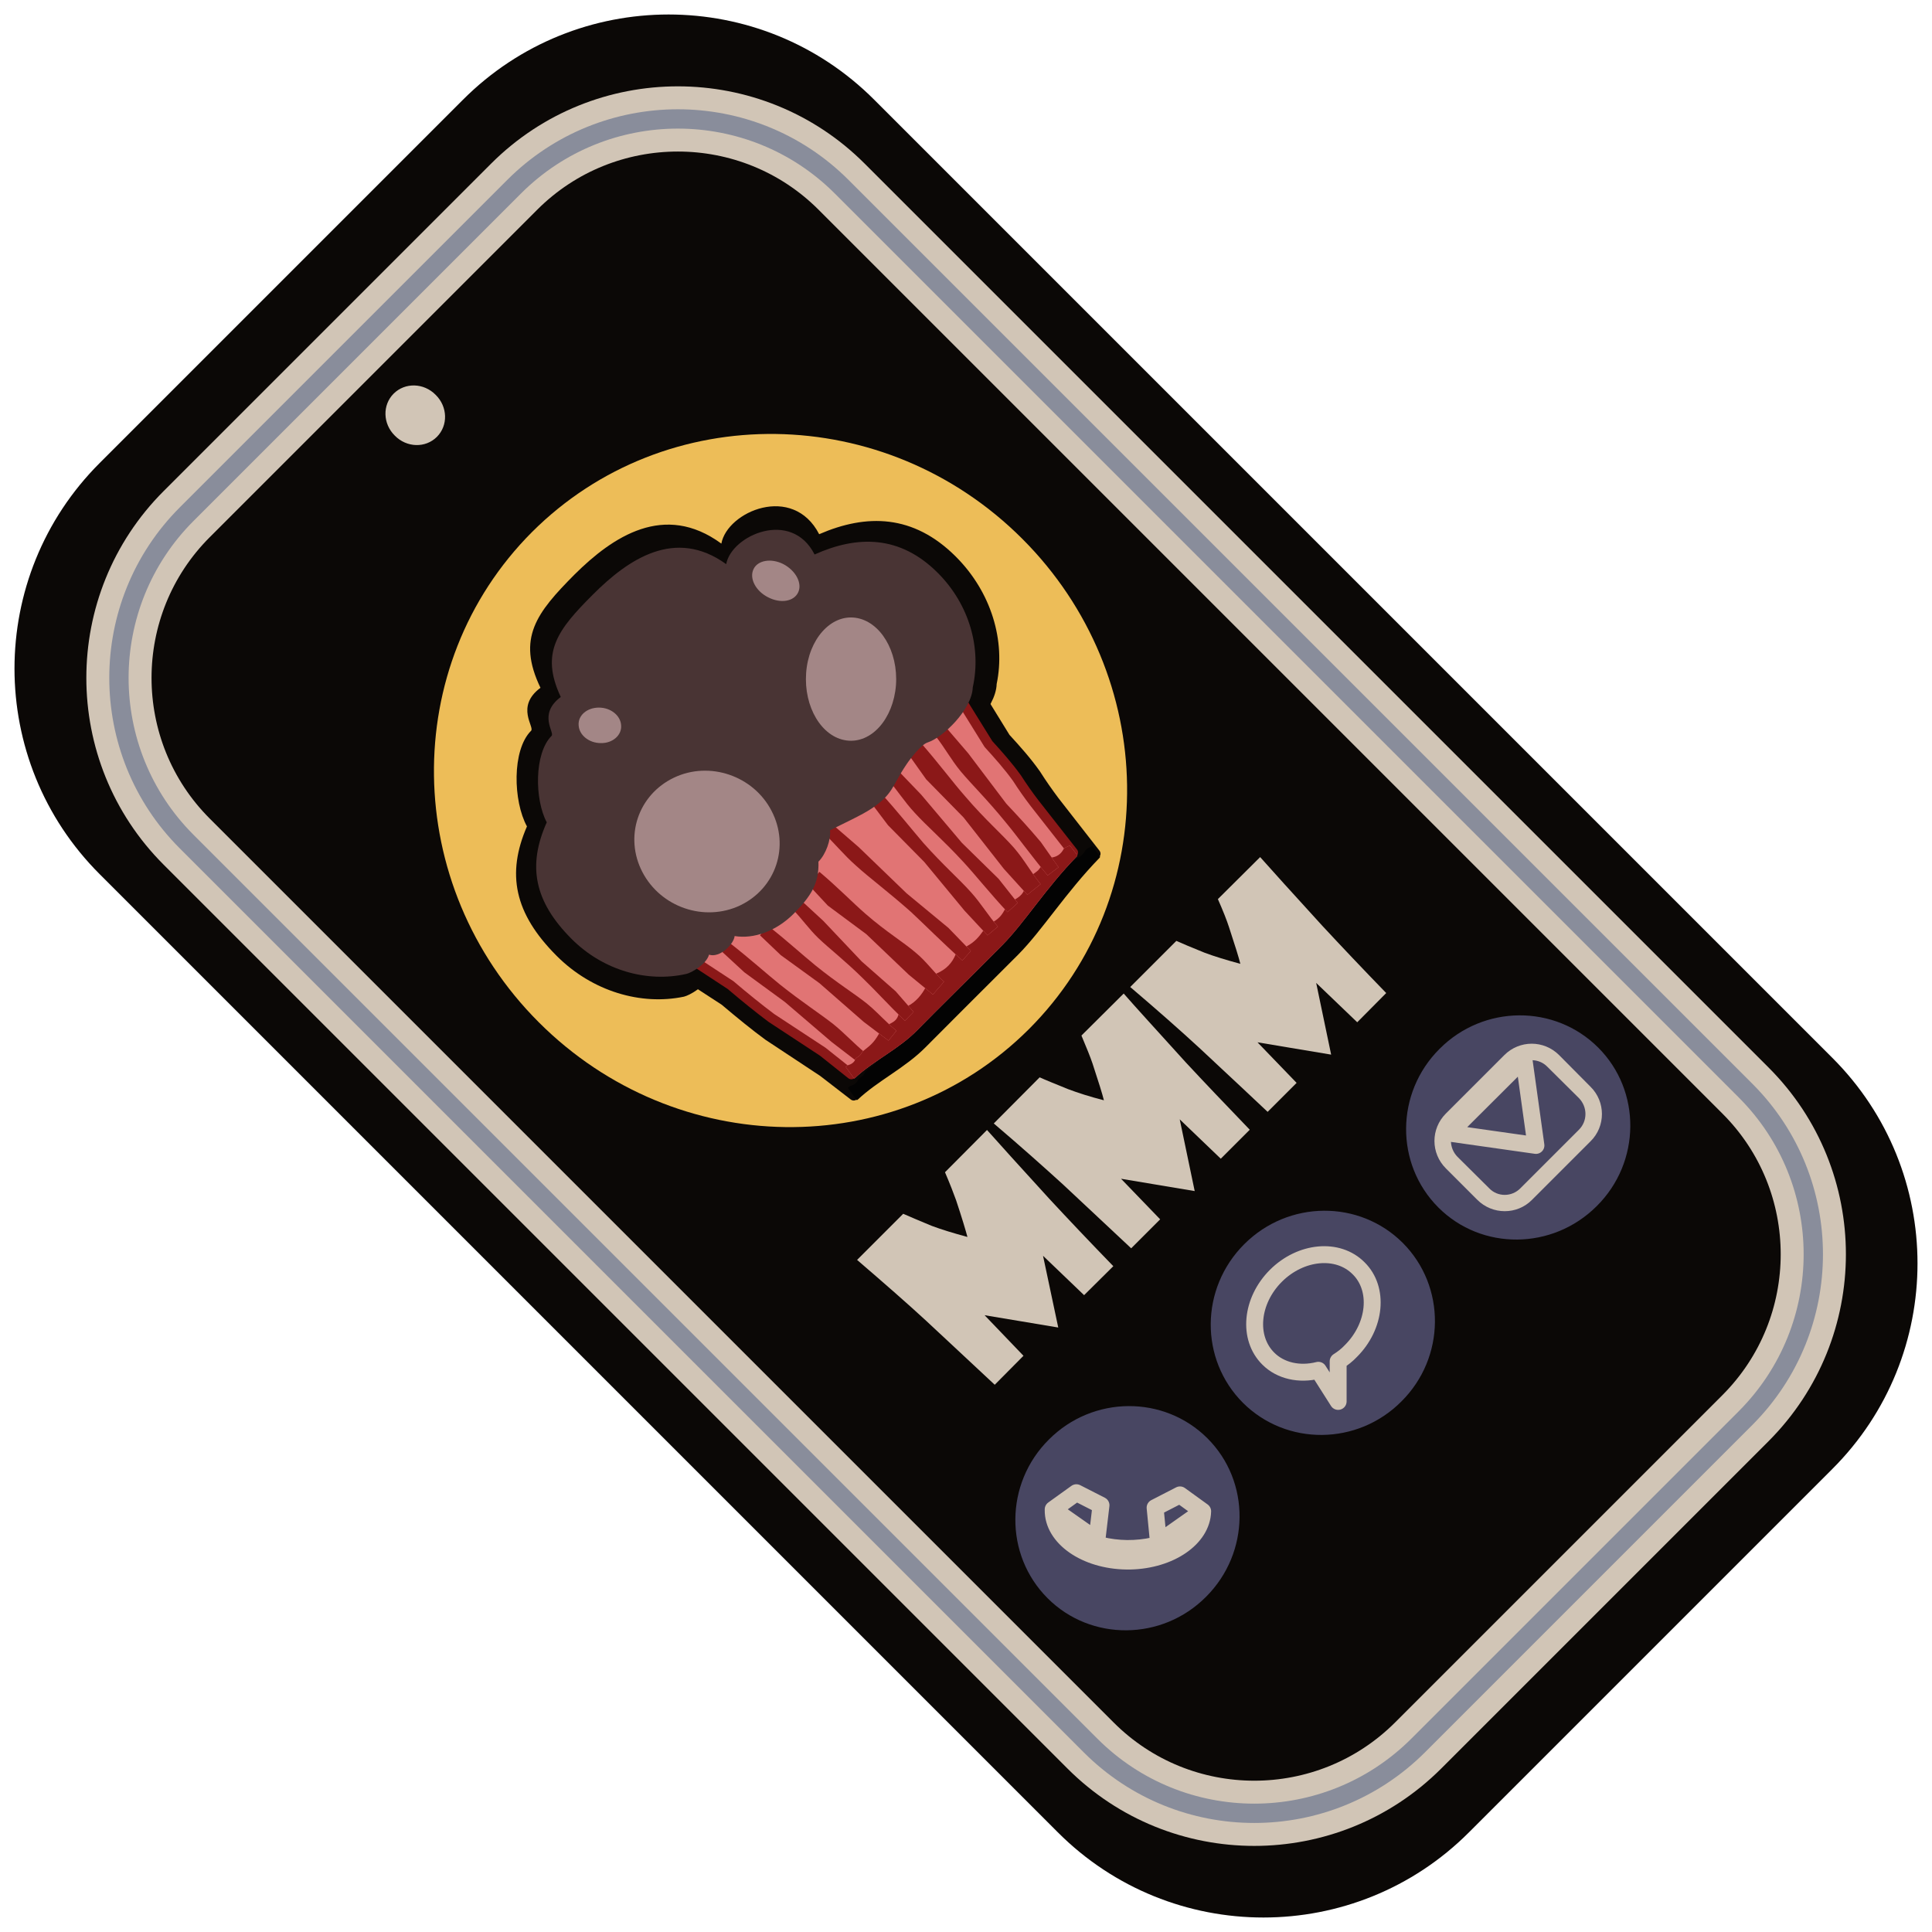 <?xml version="1.0" encoding="UTF-8" standalone="no"?><!DOCTYPE svg PUBLIC "-//W3C//DTD SVG 1.1//EN" "http://www.w3.org/Graphics/SVG/1.1/DTD/svg11.dtd"><svg width="100%" height="100%" viewBox="0 0 8 8" version="1.1" xmlns="http://www.w3.org/2000/svg" xmlns:xlink="http://www.w3.org/1999/xlink" xml:space="preserve" xmlns:serif="http://www.serif.com/" style="fill-rule:evenodd;clip-rule:evenodd;stroke-linecap:round;stroke-linejoin:round;stroke-miterlimit:1.5;"><g><g><g><path d="M3.521,0.512c-0.415,-0.416 -1.09,-0.416 -1.505,0l-1.504,1.504c-0.416,0.415 -0.416,1.09 0,1.505l3.967,3.967c0.415,0.416 1.09,0.416 1.505,0l1.504,-1.504c0.416,-0.415 0.416,-1.09 0,-1.505l-3.967,-3.967Z" style="fill:#0b0806;stroke:#0b0806;stroke-width:0.28px;"/><path d="M3.485,0.773c-0.374,-0.374 -0.982,-0.374 -1.356,0l-1.356,1.356c-0.374,0.374 -0.374,0.982 0,1.356l3.743,3.743c0.374,0.374 0.981,0.374 1.356,0l1.356,-1.356c0.374,-0.375 0.374,-0.982 0,-1.356l-3.743,-3.743Z" style="fill:#0b0806;stroke:#d1c5b6;stroke-width:0.27px;"/><path d="M3.485,0.773c-0.374,-0.374 -0.982,-0.374 -1.356,0l-1.356,1.356c-0.374,0.374 -0.374,0.982 0,1.356l3.743,3.743c0.374,0.374 0.981,0.374 1.356,0l1.356,-1.356c0.374,-0.375 0.374,-0.982 0,-1.356l-3.743,-3.743Z" style="fill:none;stroke:#898d9b;stroke-width:0.08px;"/><g><path d="M2.203,2.203c0.553,-0.552 1.462,-0.54 2.03,0.028c0.568,0.568 0.58,1.477 0.028,2.03c-0.553,0.552 -1.462,0.54 -2.03,-0.028c-0.568,-0.568 -0.58,-1.477 -0.028,-2.03Z" style="fill:#edbd58;"/><g><g><path d="M2.726,3.966l1.228,-1.252l0.21,0.341c0.044,0.048 0.088,0.097 0.126,0.151c0.024,0.038 0.05,0.075 0.077,0.111l0.17,0.218l-1.002,1.002l-0.127,-0.098l-0.227,-0.15c-0.056,-0.041 -0.117,-0.091 -0.181,-0.145l-0.274,-0.178Z" style="fill:#0b0806;stroke:#0b0806;stroke-width:0.04px;"/><path d="M4.554,3.551c0.001,-0.001 0.001,-0.004 0.001,-0.004l-0.032,-0.044c-0.01,0.006 -0.023,0.01 -0.028,0.018c-0.013,0.022 -0.031,0.035 -0.055,0.038c-0.008,0.002 -0.034,0.025 -0.044,0.038c-0.018,0.023 -0.013,0.018 -0.037,0.036c-0.01,0.019 -0.037,0.051 -0.04,0.064c-0.005,0.026 -0.025,0.041 -0.047,0.053c-0.011,0.006 -0.037,0.032 -0.042,0.041c-0.012,0.023 -0.024,0.04 -0.052,0.057c-0.009,0.006 -0.036,0.029 -0.044,0.04c-0.023,0.03 -0.039,0.052 -0.078,0.072c-0.011,0.013 -0.044,0.026 -0.048,0.035c-0.016,0.04 -0.042,0.069 -0.089,0.089c-0.007,0.003 -0.01,0.027 -0.021,0.035c-0.01,0.006 -0.024,0.019 -0.027,0.026c-0.017,0.033 -0.044,0.066 -0.081,0.085c-0.004,0.002 -0.012,0.012 -0.017,0.019c-0.007,0.007 -0.022,0.013 -0.023,0.017c-0.006,0.023 -0.02,0.035 -0.043,0.044c-0.007,0.003 -0.036,0.035 -0.046,0.045c-0.026,0.044 -0.042,0.053 -0.073,0.078c-0.007,0.005 -0.009,0.016 -0.016,0.022c-0.005,0.004 -0.016,0.01 -0.018,0.014c-0.005,0.015 -0.018,0.024 -0.033,0.028c-0.002,0 -0.007,0.005 -0.01,0.008l0.036,0.05c0,0 0.003,0 0.004,-0.001c0.085,-0.08 0.196,-0.131 0.282,-0.218c0.099,-0.1 0.216,-0.216 0.383,-0.383c0.101,-0.102 0.196,-0.256 0.338,-0.402Z" style="fill:#030303;"/><g><path d="M2.935,4.039c-0.011,0.045 -0.081,0.083 -0.103,0.088c-0.177,0.037 -0.379,-0.021 -0.527,-0.169c-0.176,-0.176 -0.208,-0.34 -0.123,-0.536c-0.057,-0.104 -0.063,-0.316 0.017,-0.396c0.016,-0.015 -0.066,-0.1 0.039,-0.178c-0.099,-0.206 -0.016,-0.311 0.141,-0.469c0.158,-0.157 0.372,-0.301 0.608,-0.128c0.024,-0.133 0.296,-0.25 0.405,-0.039c0.196,-0.085 0.39,-0.083 0.566,0.093c0.148,0.148 0.206,0.35 0.169,0.527c-0.003,0.102 -0.135,0.228 -0.204,0.249c-0.03,0.009 -0.082,0.078 -0.096,0.1c-0.065,0.099 -0.057,0.133 -0.156,0.199c-0.044,0.03 -0.128,0.067 -0.19,0.097c0.006,0.044 -0.016,0.11 -0.051,0.144c0.005,0.1 -0.032,0.157 -0.11,0.237c-0.078,0.079 -0.181,0.113 -0.269,0.099c-0.004,0.038 -0.068,0.1 -0.116,0.082Z" style="fill:#0b0806;"/></g></g><g><path d="M2.769,3.911l1.126,-1.149l0.198,0.319c0.041,0.045 0.082,0.091 0.118,0.141c0.023,0.036 0.047,0.07 0.073,0.104l0.16,0.204l-0.919,0.919l-0.118,-0.094l-0.213,-0.14c-0.052,-0.039 -0.109,-0.085 -0.169,-0.136l-0.256,-0.168Z" style="fill:#e57676;fill-opacity:0.98;stroke:#8b1818;stroke-width:0.04px;"/><path d="M3.021,3.904l-0.03,0.038l0.091,0.084l0.168,0.123l0.194,0.166l0.108,0.083l0.03,-0.039c-0.047,-0.039 -0.082,-0.078 -0.131,-0.118c-0.056,-0.044 -0.128,-0.09 -0.221,-0.164c-0.057,-0.046 -0.127,-0.109 -0.209,-0.173Z" style="fill:#e57676;"/><path d="M3.021,3.904l-0.03,0.038l0.091,0.084l0.168,0.123l0.194,0.166l0.108,0.083l0.03,-0.039c-0.047,-0.039 -0.082,-0.078 -0.131,-0.118c-0.056,-0.044 -0.128,-0.09 -0.221,-0.164c-0.057,-0.046 -0.127,-0.109 -0.209,-0.173Z" style="fill:#8b1818;"/><path d="M4.46,3.545c0.001,-0.001 0.001,-0.004 0.001,-0.004l-0.031,-0.04c-0.009,0.005 -0.021,0.008 -0.026,0.015c-0.011,0.021 -0.028,0.032 -0.05,0.035c-0.007,0.001 -0.031,0.022 -0.041,0.034c-0.016,0.022 -0.011,0.017 -0.034,0.034c-0.008,0.017 -0.033,0.047 -0.036,0.059c-0.005,0.023 -0.023,0.037 -0.043,0.048c-0.011,0.005 -0.034,0.03 -0.038,0.038c-0.012,0.022 -0.022,0.037 -0.047,0.052c-0.009,0.005 -0.035,0.027 -0.042,0.036c-0.02,0.028 -0.036,0.048 -0.071,0.067c-0.01,0.012 -0.041,0.023 -0.044,0.031c-0.015,0.037 -0.039,0.064 -0.082,0.082c-0.005,0.003 -0.009,0.025 -0.019,0.032c-0.008,0.006 -0.021,0.018 -0.024,0.024c-0.016,0.031 -0.041,0.061 -0.074,0.078c-0.005,0.002 -0.011,0.012 -0.017,0.018c-0.005,0.005 -0.02,0.012 -0.021,0.015c-0.005,0.022 -0.018,0.032 -0.038,0.041c-0.007,0.002 -0.034,0.031 -0.043,0.04c-0.024,0.042 -0.039,0.05 -0.067,0.073c-0.005,0.004 -0.007,0.014 -0.015,0.019c-0.004,0.004 -0.015,0.01 -0.016,0.013c-0.004,0.014 -0.017,0.022 -0.031,0.026c-0.002,0 -0.006,0.005 -0.009,0.007l0.034,0.047c0,0 0.003,0.001 0.004,-0.001c0.078,-0.073 0.181,-0.119 0.259,-0.199c0.09,-0.092 0.199,-0.198 0.351,-0.351c0.093,-0.094 0.18,-0.236 0.31,-0.369Z" style="fill:#e57676;"/><path d="M4.46,3.545c0.001,-0.001 0.001,-0.004 0.001,-0.004l-0.031,-0.04c-0.009,0.005 -0.021,0.008 -0.026,0.015c-0.011,0.021 -0.028,0.032 -0.05,0.035c-0.007,0.001 -0.031,0.022 -0.041,0.034c-0.016,0.022 -0.011,0.017 -0.034,0.034c-0.008,0.017 -0.033,0.047 -0.036,0.059c-0.005,0.023 -0.023,0.037 -0.043,0.048c-0.011,0.005 -0.034,0.03 -0.038,0.038c-0.012,0.022 -0.022,0.037 -0.047,0.052c-0.009,0.005 -0.035,0.027 -0.042,0.036c-0.02,0.028 -0.036,0.048 -0.071,0.067c-0.01,0.012 -0.041,0.023 -0.044,0.031c-0.015,0.037 -0.039,0.064 -0.082,0.082c-0.005,0.003 -0.009,0.025 -0.019,0.032c-0.008,0.006 -0.021,0.018 -0.024,0.024c-0.016,0.031 -0.041,0.061 -0.074,0.078c-0.005,0.002 -0.011,0.012 -0.017,0.018c-0.005,0.005 -0.02,0.012 -0.021,0.015c-0.005,0.022 -0.018,0.032 -0.038,0.041c-0.007,0.002 -0.034,0.031 -0.043,0.04c-0.024,0.042 -0.039,0.05 -0.067,0.073c-0.005,0.004 -0.007,0.014 -0.015,0.019c-0.004,0.004 -0.015,0.01 -0.016,0.013c-0.004,0.014 -0.017,0.022 -0.031,0.026c-0.002,0 -0.006,0.005 -0.009,0.007l0.034,0.047c0,0 0.003,0.001 0.004,-0.001c0.078,-0.073 0.181,-0.119 0.259,-0.199c0.09,-0.092 0.199,-0.198 0.351,-0.351c0.093,-0.094 0.18,-0.236 0.31,-0.369Z" style="fill:#8b1818;"/><path d="M3.813,3.076l-0.054,0.044l0.076,0.107l0.155,0.158l0.167,0.213l0.097,0.107l0.055,-0.044c-0.041,-0.05 -0.066,-0.099 -0.11,-0.15c-0.05,-0.057 -0.12,-0.117 -0.202,-0.213c-0.052,-0.059 -0.111,-0.139 -0.184,-0.222Z" style="fill:#e57676;"/><path d="M3.813,3.076l-0.054,0.044l0.076,0.107l0.155,0.158l0.167,0.213l0.097,0.107l0.055,-0.044c-0.041,-0.05 -0.066,-0.099 -0.11,-0.15c-0.05,-0.057 -0.12,-0.117 -0.202,-0.213c-0.052,-0.059 -0.111,-0.139 -0.184,-0.222Z" style="fill:#8b1818;"/><path d="M3.393,3.61l-0.046,0.053l0.081,0.087l0.159,0.118l0.176,0.168l0.1,0.082l0.046,-0.053c-0.043,-0.039 -0.071,-0.082 -0.117,-0.12c-0.051,-0.044 -0.122,-0.086 -0.208,-0.161c-0.053,-0.046 -0.115,-0.11 -0.191,-0.174Z" style="fill:#e57676;"/><path d="M3.393,3.61l-0.046,0.053l0.081,0.087l0.159,0.118l0.176,0.168l0.1,0.082l0.046,-0.053c-0.043,-0.039 -0.071,-0.082 -0.117,-0.12c-0.051,-0.044 -0.122,-0.086 -0.208,-0.161c-0.053,-0.046 -0.115,-0.11 -0.191,-0.174Z" style="fill:#8b1818;"/><path d="M3.643,3.279l-0.043,0.036l0.077,0.102l0.15,0.152l0.167,0.202l0.095,0.102l0.043,-0.036c-0.041,-0.047 -0.068,-0.094 -0.111,-0.142c-0.049,-0.055 -0.115,-0.112 -0.197,-0.204c-0.049,-0.057 -0.109,-0.133 -0.181,-0.212Z" style="fill:#e57676;"/><path d="M3.643,3.279l-0.043,0.036l0.077,0.102l0.15,0.152l0.167,0.202l0.095,0.102l0.043,-0.036c-0.041,-0.047 -0.068,-0.094 -0.111,-0.142c-0.049,-0.055 -0.115,-0.112 -0.197,-0.204c-0.049,-0.057 -0.109,-0.133 -0.181,-0.212Z" style="fill:#8b1818;"/><path d="M4.338,3.625l0.045,-0.034l-0.073,-0.104c-0.046,-0.055 -0.094,-0.107 -0.143,-0.159l-0.158,-0.209l-0.091,-0.106l-0.044,0.035c0.038,0.048 0.063,0.096 0.104,0.146c0.047,0.056 0.11,0.117 0.188,0.213c0.048,0.058 0.104,0.136 0.172,0.218Z" style="fill:#e57676;"/><path d="M4.338,3.625l0.045,-0.034l-0.073,-0.104c-0.046,-0.055 -0.094,-0.107 -0.143,-0.159l-0.158,-0.209l-0.091,-0.106l-0.044,0.035c0.038,0.048 0.063,0.096 0.104,0.146c0.047,0.056 0.11,0.117 0.188,0.213c0.048,0.058 0.104,0.136 0.172,0.218Z" style="fill:#8b1818;"/><path d="M4.172,3.777l0.042,-0.038l-0.079,-0.1l-0.152,-0.149l-0.169,-0.2l-0.097,-0.101l-0.042,0.037c0.041,0.046 0.069,0.093 0.113,0.14c0.049,0.054 0.116,0.111 0.2,0.202c0.051,0.055 0.111,0.131 0.184,0.209Z" style="fill:#e57676;"/><path d="M4.172,3.777l0.042,-0.038l-0.079,-0.1l-0.152,-0.149l-0.169,-0.2l-0.097,-0.101l-0.042,0.037c0.041,0.046 0.069,0.093 0.113,0.14c0.049,0.054 0.116,0.111 0.2,0.202c0.051,0.055 0.111,0.131 0.184,0.209Z" style="fill:#8b1818;"/><path d="M3.179,3.832l-0.032,0.041l0.086,0.082l0.16,0.116l0.183,0.16l0.103,0.078l0.033,-0.041c-0.014,-0.011 -0.026,-0.022 -0.038,-0.034c-0.028,-0.026 -0.053,-0.053 -0.085,-0.079c-0.053,-0.042 -0.123,-0.085 -0.212,-0.157c-0.054,-0.044 -0.12,-0.104 -0.198,-0.166Z" style="fill:#e57676;"/><path d="M3.179,3.832l-0.032,0.041l0.086,0.082l0.16,0.116l0.183,0.16l0.103,0.078l0.033,-0.041c-0.014,-0.011 -0.026,-0.022 -0.038,-0.034c-0.028,-0.026 -0.053,-0.053 -0.085,-0.079c-0.053,-0.042 -0.123,-0.085 -0.212,-0.157c-0.054,-0.044 -0.12,-0.104 -0.198,-0.166Z" style="fill:#8b1818;"/><path d="M3.985,3.977l0.035,-0.039l-0.093,-0.096l-0.173,-0.143l-0.198,-0.191l-0.111,-0.096l-0.034,0.038c0.047,0.044 0.082,0.089 0.133,0.134c0.057,0.052 0.131,0.106 0.228,0.192c0.058,0.054 0.129,0.126 0.213,0.201Z" style="fill:#e57676;"/><path d="M3.985,3.977l0.035,-0.039l-0.093,-0.096l-0.173,-0.143l-0.198,-0.191l-0.111,-0.096l-0.034,0.038c0.047,0.044 0.082,0.089 0.133,0.134c0.057,0.052 0.131,0.106 0.228,0.192c0.058,0.054 0.129,0.126 0.213,0.201Z" style="fill:#8b1818;"/><path d="M3.747,4.227l0.036,-0.037l-0.074,-0.085l-0.141,-0.124l-0.159,-0.168l-0.09,-0.083l-0.036,0.036c0.038,0.039 0.065,0.079 0.105,0.118c0.047,0.045 0.109,0.092 0.186,0.168c0.048,0.046 0.105,0.109 0.173,0.175Z" style="fill:#e57676;"/><path d="M3.747,4.227l0.036,-0.037l-0.074,-0.085l-0.141,-0.124l-0.159,-0.168l-0.09,-0.083l-0.036,0.036c0.038,0.039 0.065,0.079 0.105,0.118c0.047,0.045 0.109,0.092 0.186,0.168c0.048,0.046 0.105,0.109 0.173,0.175Z" style="fill:#8b1818;"/><g><path d="M2.936,3.953c-0.011,0.04 -0.074,0.076 -0.095,0.08c-0.16,0.036 -0.342,-0.013 -0.474,-0.145c-0.156,-0.156 -0.183,-0.304 -0.103,-0.483c-0.05,-0.093 -0.053,-0.285 0.02,-0.358c0.014,-0.014 -0.058,-0.089 0.038,-0.161c-0.087,-0.185 -0.011,-0.28 0.134,-0.425c0.145,-0.145 0.339,-0.278 0.551,-0.125c0.022,-0.12 0.27,-0.229 0.366,-0.04c0.178,-0.08 0.354,-0.08 0.51,0.076c0.132,0.132 0.181,0.313 0.145,0.474c-0.003,0.092 -0.124,0.208 -0.186,0.228c-0.028,0.008 -0.076,0.072 -0.089,0.092c-0.061,0.09 -0.053,0.121 -0.144,0.182c-0.04,0.027 -0.117,0.062 -0.172,0.09c0.004,0.039 -0.017,0.099 -0.048,0.13c0.003,0.091 -0.031,0.143 -0.103,0.216c-0.072,0.072 -0.165,0.105 -0.244,0.092c-0.004,0.035 -0.063,0.092 -0.106,0.077Z" style="fill:#493434;"/></g><path d="M2.791,3.22c0.147,-0.07 0.329,-0.008 0.404,0.138c0.076,0.146 0.018,0.32 -0.13,0.391c-0.148,0.07 -0.329,0.008 -0.405,-0.138c-0.076,-0.146 -0.018,-0.32 0.131,-0.391Z" style="fill:#a38686;"/><path d="M3.338,2.787c0.01,-0.14 0.102,-0.243 0.204,-0.229c0.103,0.014 0.178,0.139 0.168,0.279c-0.011,0.14 -0.102,0.243 -0.205,0.229c-0.103,-0.014 -0.177,-0.139 -0.167,-0.279Z" style="fill:#a38686;"/><path d="M3.12,2.357c0.017,-0.037 0.073,-0.047 0.124,-0.021c0.051,0.027 0.079,0.079 0.061,0.117c-0.018,0.038 -0.073,0.047 -0.125,0.02c-0.051,-0.026 -0.078,-0.078 -0.06,-0.116Z" style="fill:#a38686;"/><path d="M2.488,3.077c-0.049,0 -0.09,-0.033 -0.092,-0.074c-0.003,-0.041 0.035,-0.073 0.084,-0.073c0.049,0 0.09,0.033 0.092,0.074c0.003,0.04 -0.035,0.074 -0.084,0.073Z" style="fill:#a38686;"/></g></g></g><g><g><path d="M4.343,5.961c0.182,-0.183 0.477,-0.185 0.657,-0.005c0.179,0.179 0.177,0.473 -0.006,0.656c-0.182,0.183 -0.477,0.185 -0.656,0.006c-0.18,-0.18 -0.178,-0.475 0.005,-0.657Z" style="fill:#484662;"/><path d="M4.361,6.252c-0.002,0.115 0.134,0.21 0.304,0.212l0.016,0c0.164,-0.004 0.296,-0.094 0.299,-0.206c-0.028,0.087 -0.16,0.155 -0.313,0.154c-0.154,-0.002 -0.282,-0.074 -0.306,-0.16Zm0.436,0.135l0.183,-0.129l-0.094,-0.068l-0.103,0.053l0.014,0.144Zm-0.255,-0.01l-0.181,-0.127l0.096,-0.069l0.102,0.052l-0.017,0.144Z" style="fill:none;stroke:#d1c5b6;stroke-width:0.07px;"/></g><g><path d="M5.152,5.152c0.183,-0.183 0.477,-0.185 0.657,-0.005c0.179,0.18 0.177,0.474 -0.006,0.656c-0.182,0.183 -0.476,0.185 -0.656,0.006c-0.18,-0.18 -0.178,-0.474 0.005,-0.657Z" style="fill:#484662;"/><path d="M5.626,5.252c-0.086,-0.087 -0.24,-0.072 -0.343,0.031c-0.103,0.103 -0.118,0.257 -0.031,0.343c0.05,0.05 0.128,0.068 0.207,0.048l0.082,0.129l0,-0.166c0.019,-0.012 0.037,-0.026 0.053,-0.043c0.103,-0.103 0.118,-0.257 0.032,-0.342Z" style="fill:none;stroke:#d1c5b6;stroke-width:0.07px;"/></g><g><path d="M5.961,4.343c0.182,-0.183 0.477,-0.185 0.657,-0.005c0.179,0.179 0.177,0.474 -0.006,0.656c-0.183,0.183 -0.477,0.185 -0.656,0.006c-0.18,-0.18 -0.178,-0.475 0.005,-0.657Z" style="fill:#484662;"/><g><path d="M6.456,4.369c-0.063,-0.063 -0.164,-0.063 -0.227,0l-0.242,0.242c-0.063,0.063 -0.063,0.164 0,0.227l0.13,0.13c0.063,0.063 0.165,0.063 0.227,0l0.242,-0.242c0.063,-0.062 0.063,-0.164 0,-0.226l-0.13,-0.131Zm-0.049,0.048c-0.035,-0.036 -0.094,-0.036 -0.13,0l-0.242,0.242c-0.036,0.036 -0.036,0.094 0,0.131l0.131,0.13c0.035,0.037 0.094,0.037 0.13,0l0.242,-0.242c0.036,-0.036 0.036,-0.094 0,-0.131l-0.131,-0.13Z" style="fill:#d1c5b6;"/><path d="M6.36,4.743l-0.359,-0.051l0.309,-0.308l0.05,0.359Z" style="fill:none;stroke:#d1c5b6;stroke-width:0.07px;"/></g></g></g><path d="M1.63,1.63c0.047,-0.047 0.125,-0.045 0.174,0.005c0.05,0.049 0.052,0.127 0.005,0.174c-0.047,0.047 -0.125,0.045 -0.174,-0.005c-0.05,-0.049 -0.052,-0.127 -0.005,-0.174Z" style="fill:#d1c5b6;"/></g><g><g><path d="M4.087,4.679c0.047,0.053 0.133,0.148 0.258,0.285c0.077,0.083 0.166,0.177 0.265,0.279l-0.121,0.12l-0.17,-0.163l0.063,0.297l-0.305,-0.051l0.161,0.168l-0.119,0.12c-0.056,-0.052 -0.15,-0.14 -0.283,-0.264c-0.077,-0.071 -0.173,-0.155 -0.287,-0.253l0.191,-0.191c0.024,0.011 0.063,0.027 0.118,0.05c0.04,0.015 0.089,0.03 0.148,0.046c-0.007,-0.026 -0.022,-0.077 -0.047,-0.152c-0.01,-0.028 -0.025,-0.067 -0.046,-0.116l0.174,-0.175Z" style="fill:#d1c5b6;fill-rule:nonzero;"/><path d="M4.653,4.114c0.046,0.053 0.132,0.147 0.257,0.285c0.077,0.083 0.166,0.176 0.265,0.279l-0.12,0.12l-0.17,-0.163l0.062,0.297l-0.305,-0.051l0.162,0.168l-0.12,0.12c-0.056,-0.052 -0.15,-0.141 -0.283,-0.265c-0.077,-0.07 -0.172,-0.155 -0.286,-0.252l0.19,-0.191c0.024,0.011 0.064,0.027 0.118,0.049c0.04,0.015 0.089,0.031 0.148,0.046c-0.006,-0.025 -0.022,-0.076 -0.047,-0.152c-0.009,-0.027 -0.025,-0.066 -0.046,-0.116l0.175,-0.174Z" style="fill:#d1c5b6;fill-rule:nonzero;"/><path d="M5.218,3.549c0.046,0.052 0.132,0.147 0.257,0.284c0.078,0.084 0.166,0.177 0.265,0.279l-0.12,0.121l-0.17,-0.163l0.062,0.297l-0.305,-0.051l0.162,0.168l-0.12,0.12c-0.056,-0.053 -0.15,-0.141 -0.283,-0.265c-0.077,-0.071 -0.172,-0.155 -0.286,-0.252l0.191,-0.191c0.024,0.011 0.063,0.027 0.117,0.049c0.04,0.015 0.089,0.03 0.148,0.046c-0.006,-0.025 -0.022,-0.076 -0.047,-0.152c-0.009,-0.028 -0.024,-0.066 -0.046,-0.116l0.175,-0.174Z" style="fill:#d1c5b6;fill-rule:nonzero;"/></g></g></g></g></svg>
